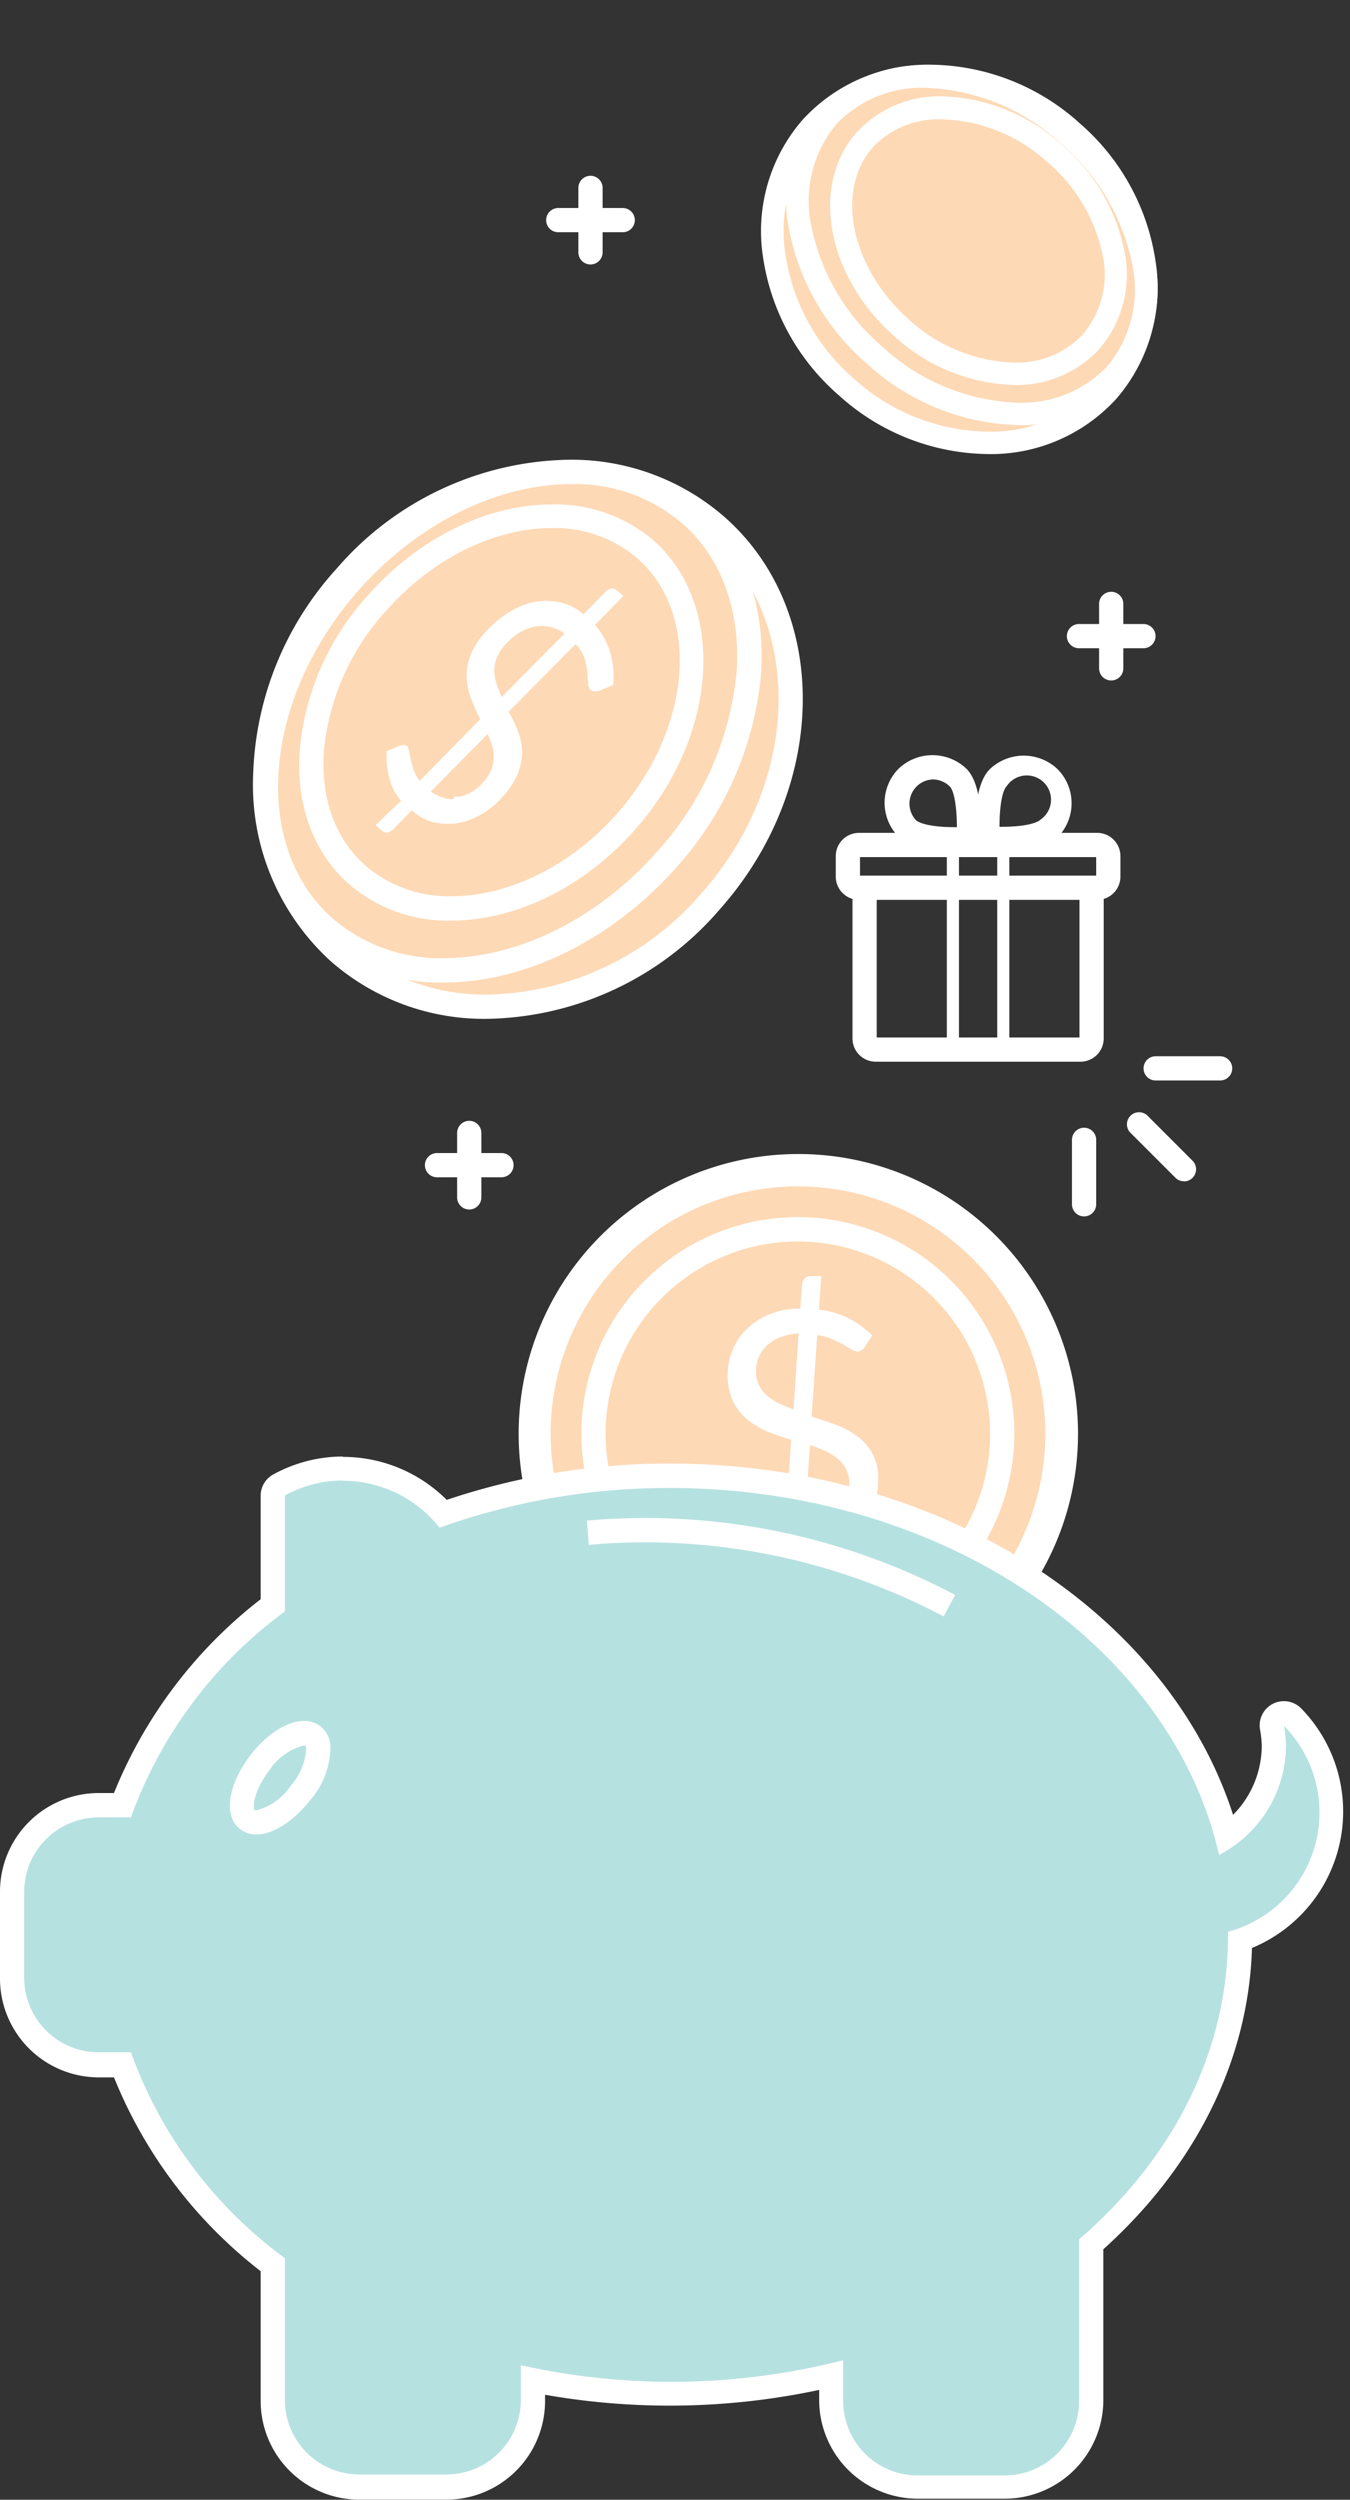 <svg xmlns="http://www.w3.org/2000/svg" viewBox="0 -5.341 111.454 206.347"><rect x="0" y="-5.341" width="111.454" height="206.347" fill="#333333" stroke="none"/><title>Depositphotos_49990399_03</title><g data-name="Layer 2"><g data-name="Layer 1"><g data-name="Layer 2"><g data-name="Layer 4"><ellipse cx="79.2" cy="16.07" rx="14.07" ry="16.4" transform="rotate(-48.34 79.202 16.07)" fill="#fed9b5"/><path d="M81.53 32.14a18.59 18.59 0 0 1-12.3-4.87A18.67 18.67 0 0 1 63 15.92a14 14 0 0 1 3.26-11.37A14 14 0 0 1 76.88 0a18.59 18.59 0 0 1 12.3 4.87 18.67 18.67 0 0 1 6.22 11.35 14 14 0 0 1-3.25 11.37 14 14 0 0 1-10.62 4.55zM76.88 1.85a12.12 12.12 0 0 0-9.23 3.93 12.14 12.14 0 0 0-2.8 9.89 16.82 16.82 0 0 0 5.62 10.22 16.74 16.74 0 0 0 11.07 4.4 12.12 12.12 0 0 0 9.23-3.93 12.15 12.15 0 0 0 2.8-9.89 16.83 16.83 0 0 0-5.63-10.22 16.74 16.74 0 0 0-11.06-4.4z" fill="#fff"/><ellipse cx="80.25" cy="14.91" rx="12.13" ry="15.9" transform="rotate(-48.34 80.246 14.905)" fill="#fed9b5"/><path d="M84 29.75a19.22 19.22 0 0 1-12.46-5.1A19.49 19.49 0 0 1 65.23 14a11.73 11.73 0 0 1 2.44-10.3A11.53 11.53 0 0 1 76.46.06a19.22 19.22 0 0 1 12.46 5.09 19.49 19.49 0 0 1 6.33 10.64 11.73 11.73 0 0 1-2.44 10.3A11.53 11.53 0 0 1 84 29.75zM76.46 1.91a9.71 9.71 0 0 0-7.41 3 9.93 9.93 0 0 0-2 8.71 17.62 17.62 0 0 0 5.74 9.61A17.35 17.35 0 0 0 84 27.9a9.7 9.7 0 0 0 7.41-3 9.92 9.92 0 0 0 2-8.71 17.64 17.64 0 0 0-5.75-9.61 17.35 17.35 0 0 0-11.2-4.67z" fill="#fff"/><ellipse cx="80.76" cy="14.56" rx="9.55" ry="12.52" transform="rotate(-48.34 80.751 14.556)" fill="#fed9b5"/><path d="M83.73 26.44a15.35 15.35 0 0 1-9.94-4.06c-5.54-4.93-6.92-12.45-3.08-16.77a9.27 9.27 0 0 1 7.08-3 15.33 15.33 0 0 1 9.94 4.06 15.55 15.55 0 0 1 5.05 8.49 9.43 9.43 0 0 1-2 8.28 9.27 9.27 0 0 1-7.05 3zm-6-21.93a7.45 7.45 0 0 0-5.69 2.33C68.93 10.4 70.25 16.75 75 21a13.48 13.48 0 0 0 8.71 3.59 7.45 7.45 0 0 0 5.69-2.33 7.63 7.63 0 0 0 1.6-6.7 13.69 13.69 0 0 0-4.46-7.46 13.46 13.46 0 0 0-8.76-3.59z" fill="#fff"/><circle cx="65.87" cy="113.01" r="22.09" fill="#fed9b5"/><path d="M65.88 136.1A23.09 23.09 0 1 1 89 113a23.09 23.09 0 0 1-23.12 23.1zm0-44.19A21.09 21.09 0 1 0 87 113a21.09 21.09 0 0 0-21.12-21.09z" fill="#fff"/><circle cx="65.88" cy="113.01" r="21.42" fill="#fed9b5"/><path d="M65.88 135.43A22.42 22.42 0 1 1 88.3 113a22.42 22.42 0 0 1-22.42 22.43zm0-42.84A20.42 20.42 0 1 0 86.3 113a20.44 20.44 0 0 0-20.42-20.41z" fill="#fff"/><circle cx="65.87" cy="113.01" r="16.87" fill="#fed9b5"/><path d="M65.88 130.87A17.87 17.87 0 1 1 83.74 113a17.89 17.89 0 0 1-17.86 17.87zm0-33.73A15.87 15.87 0 1 0 81.74 113a15.89 15.89 0 0 0-15.86-15.86z" fill="#fff"/><path d="M65.47 122.29a1 1 0 0 0-.69-.37 7.65 7.65 0 0 1-2.71-.73 7.38 7.38 0 0 1-1.54-1l.14-.22c.22.18.49.37.8.58a8.9 8.9 0 0 0 1.31.75 6 6 0 0 0 1.93.52h.11a1 1 0 0 0 .79-.38l.08.09a1 1 0 0 0 .7.29h.09a5.89 5.89 0 0 0 1.93-.48 4.58 4.58 0 0 0 1.49-1 4.17 4.17 0 0 0 .94-1.47 5 5 0 0 0 .31-1.78 3.56 3.56 0 0 0-1.33-2.83 5.6 5.6 0 0 0-1.28-.77 13.73 13.73 0 0 0-1.37-.52 1 1 0 0 0-.87.12 1 1 0 0 0-.65-.61c-.68-.21-1.28-.41-1.83-.63a5.58 5.58 0 0 1-1.44-.82 3.41 3.41 0 0 1-.92-1.15 4.07 4.07 0 0 1-.35-1.8 4.28 4.28 0 0 1 .32-1.62 4.13 4.13 0 0 1 .93-1.38 4.89 4.89 0 0 1 1.56-1 5.43 5.43 0 0 1 2.16-.4 1 1 0 0 0 .76-.35 1 1 0 0 0 .68.39 6.12 6.12 0 0 1 2.16.64 7.72 7.72 0 0 1 1 .68l-.58-.34a11.16 11.16 0 0 0-1-.5 5.78 5.78 0 0 0-1.47-.4h-.13a1 1 0 0 0-.63.22l-.14.14-.1-.12a1 1 0 0 0-.7-.29h-.09a6.2 6.2 0 0 0-1.86.44 4.45 4.45 0 0 0-1.4.9 3.71 3.71 0 0 0-.86 1.29 3.86 3.86 0 0 0-.28 1.46 3.67 3.67 0 0 0 .33 1.59 3.63 3.63 0 0 0 .9 1.19 5.41 5.41 0 0 0 1.17.8 12.9 12.9 0 0 0 1.34.55 1 1 0 0 0 .88-.11 1 1 0 0 0 .66.64c.65.2 1.29.42 1.92.65a5.89 5.89 0 0 1 1.5.81 3.15 3.15 0 0 1 1.34 2.77 5.62 5.62 0 0 1-.35 2 4.8 4.8 0 0 1-1 1.61 5.25 5.25 0 0 1-1.64 1.13 5.39 5.39 0 0 1-2.24.44 1 1 0 0 0-.78.38z" fill="#fff"/><path d="M67.83 100h-.92a.62.62 0 0 0-.49.21.94.94 0 0 0-.21.47l-.14 2a6.42 6.42 0 0 0-2.56.48 5.86 5.86 0 0 0-1.87 1.23 5.1 5.1 0 0 0-1.16 1.72 5.26 5.26 0 0 0-.4 2 5 5 0 0 0 .45 2.25 4.42 4.42 0 0 0 1.19 1.49 6.61 6.61 0 0 0 1.69 1c.62.25 1.26.46 1.91.66l-.52 7.38a5.1 5.1 0 0 1-1.62-.43 8 8 0 0 1-1.18-.66c-.32-.22-.6-.42-.82-.6a1 1 0 0 0-.6-.26.74.74 0 0 0-.37.1.8.8 0 0 0-.28.25l-.73 1.14a8.27 8.27 0 0 0 2.39 1.71 8.6 8.6 0 0 0 3.06.83l-.2 3.14h.92a.62.62 0 0 0 .47-.2.8.8 0 0 0 .22-.47l.16-2.48a6.35 6.35 0 0 0 2.65-.53 6.26 6.26 0 0 0 2-1.36 5.78 5.78 0 0 0 1.21-1.94 6.6 6.6 0 0 0 .42-2.35 4.14 4.14 0 0 0-1.74-3.57 6.9 6.9 0 0 0-1.75-.94c-.65-.24-1.3-.46-2-.67l.46-6.73a4.77 4.77 0 0 1 1.21.32 10.25 10.25 0 0 1 .93.46l.69.4a1 1 0 0 0 .48.18.79.79 0 0 0 .64-.42l.6-.92a8.7 8.7 0 0 0-1.89-1.37 7.06 7.06 0 0 0-2.52-.75l.19-2.75zm-1.9 4.81l-.42 6.19a11.69 11.69 0 0 1-1.21-.5 4.47 4.47 0 0 1-1-.66 2.62 2.62 0 0 1-.65-.87 2.68 2.68 0 0 1-.23-1.16 2.85 2.85 0 0 1 .21-1.09 2.7 2.7 0 0 1 .63-.94 3.43 3.43 0 0 1 1.09-.7 5.26 5.26 0 0 1 1.57-.36zm.47 16.06l.47-6.92a12.69 12.69 0 0 1 1.28.49 4.63 4.63 0 0 1 1 .63 2.59 2.59 0 0 1 .7.86 2.54 2.54 0 0 1 .27 1.19 4 4 0 0 1-.25 1.43 3.2 3.2 0 0 1-.73 1.13 3.6 3.6 0 0 1-1.18.8 4.93 4.93 0 0 1-1.61.4z" fill="#fff"/><path d="M28.53 42.28c8.62-9.69 22.36-11.55 30.68-4.16s8.07 21.26-.56 31S36.29 80.63 28 73.22s-8.1-21.22.53-30.94z" fill="#fed9b5"/><path d="M40.3 78.76a19.19 19.19 0 0 1-13-4.76 19.69 19.69 0 0 1-6.4-15.39 26.42 26.42 0 0 1 6.88-17 25.85 25.85 0 0 1 19.1-9 19.2 19.2 0 0 1 13 4.78c8.71 7.76 8.5 22.28-.48 32.36a25.84 25.84 0 0 1-19.1 9.01zm6.58-44.17a23.85 23.85 0 0 0-17.6 8.35 24.43 24.43 0 0 0-6.38 15.69 17.72 17.72 0 0 0 5.74 13.85 17.22 17.22 0 0 0 11.66 4.28 23.84 23.84 0 0 0 17.6-8.35c8.25-9.26 8.53-22.52.64-29.54a17.23 17.23 0 0 0-11.66-4.28z" fill="#fff"/><ellipse cx="41.92" cy="54.19" rx="22.78" ry="17.37" transform="rotate(-48.34 41.922 54.19)" fill="#fed9b5"/><path d="M36.67 75.76A15.57 15.57 0 0 1 26.11 72c-7.57-6.74-6.64-20.19 2.08-30 5.21-5.86 12.31-9.35 19-9.35a15.56 15.56 0 0 1 10.55 3.8c3.71 3.3 5.51 8.26 5.08 14a27.6 27.6 0 0 1-7.15 16c-5.23 5.81-12.33 9.31-19 9.31zm10.5-41.14c-6.12 0-12.65 3.25-17.49 8.68-8 9-9 21.15-2.24 27.15a13.6 13.6 0 0 0 9.22 3.3c6.11 0 12.65-3.25 17.49-8.68a25.6 25.6 0 0 0 6.65-14.82c.38-5.08-1.18-9.46-4.41-12.33a13.59 13.59 0 0 0-9.22-3.3z" fill="#fff"/><path d="M31.18 44.36C37.77 37 47.68 35 53.33 40s4.88 15.1-1.7 22.5-16.5 9.33-22.14 4.3-4.89-15.05 1.69-22.44z" fill="#fed9b5"/><path d="M37.27 70.65a12.47 12.47 0 0 1-8.45-3c-3-2.65-4.42-6.65-4.07-11.18a21.94 21.94 0 0 1 5.68-12.73c4.14-4.66 9.79-7.44 15.11-7.44a12.48 12.48 0 0 1 8.45 3c6 5.38 5.32 16.11-1.62 23.91-4.13 4.66-9.78 7.44-15.1 7.44zm8.27-32.4c-4.76 0-9.84 2.53-13.61 6.77a19.94 19.94 0 0 0-5.18 11.55c-.3 3.93.91 7.32 3.41 9.53a10.5 10.5 0 0 0 7.12 2.54c4.75 0 9.84-2.53 13.61-6.76 6.21-7 7-16.44 1.78-21.09a10.5 10.5 0 0 0-7.12-2.54z" fill="#fff"/><path d="M37 61.66a4.07 4.07 0 0 1-.86-.09 3.16 3.16 0 0 1-1.44-.77 1 1 0 0 0-.58-.25 1 1 0 0 0-.22-.51 3.77 3.77 0 0 1-.9-1.55 6.22 6.22 0 0 1-.16-1.08v.1a8.47 8.47 0 0 0 .27 1 4.3 4.3 0 0 0 .66 1.21 1 1 0 0 0 .73.39 1 1 0 0 0 .43.71 4.59 4.59 0 0 0 1.54.71 4.13 4.13 0 0 0 .9.1h.26a3.84 3.84 0 0 1-.63.03zM41.35 59l.11-.25a3.81 3.81 0 0 0 .28-1.39 4.66 4.66 0 0 0-.15-1.3 8.75 8.75 0 0 0-.44-1.21 1 1 0 0 0-.53-.52 1 1 0 0 0-.06-.74c-.25-.5-.48-1-.7-1.54a4.44 4.44 0 0 1-.32-1.37 3.45 3.45 0 0 1 .19-1.42 3.86 3.86 0 0 1 .53-1 3.54 3.54 0 0 0-.19.44 3.74 3.74 0 0 0-.24 1.42 4.57 4.57 0 0 0 .25 1.35 10.29 10.29 0 0 0 .46 1.17 1 1 0 0 0 .55.52 1 1 0 0 0 .08.71 14.88 14.88 0 0 1 .65 1.46 4.27 4.27 0 0 1 .28 1.36 3.7 3.7 0 0 1-.27 1.43 4.44 4.44 0 0 1-.48.88zm8.13-8.9a7.59 7.59 0 0 0-.27-1.33 4.58 4.58 0 0 0-.87-1.57 1 1 0 0 0-.73-.36 1 1 0 0 0-.42-.67 4.42 4.42 0 0 0-1.62-.71 4.21 4.21 0 0 0-.85-.09h-.3a4.34 4.34 0 0 1 .74-.06 4.42 4.42 0 0 1 .83.08 3.13 3.13 0 0 1 1.5.78 1 1 0 0 0 .64.25 1 1 0 0 0 .24.5 4.86 4.86 0 0 1 1 1.92 6 6 0 0 1 .23 1.69h-.13v-.52z" fill="#fed9b5"/><path d="M50.62 43.23h-.14a1 1 0 0 0-.46.25l-1.86 1.89a4.13 4.13 0 0 0-2-1 5.17 5.17 0 0 0-2.12 0 6.6 6.6 0 0 0-2.11.89A8.84 8.84 0 0 0 40 46.93a5.69 5.69 0 0 0-1.22 2 4.38 4.38 0 0 0-.24 1.81 5.46 5.46 0 0 0 .39 1.69c.22.54.46 1.08.72 1.6l-5 5.09a3.28 3.28 0 0 1-.5-.91 7.49 7.49 0 0 1-.24-.86c-.06-.27-.1-.5-.14-.69a.67.67 0 0 0-.16-.4.42.42 0 0 0-.29-.1 1.09 1.09 0 0 0-.39.09l-1 .41a7.29 7.29 0 0 0 .18 2.11 4.77 4.77 0 0 0 1 2l-2.11 2 .56.49a.43.43 0 0 0 .3.12H32a1.08 1.08 0 0 0 .46-.26L34 61.55a4.14 4.14 0 0 0 1.89 1 5.07 5.07 0 0 0 1.08.12 4.8 4.8 0 0 0 .93-.09 5.92 5.92 0 0 0 1.91-.74 7.15 7.15 0 0 0 1.65-1.37 6.72 6.72 0 0 0 1.31-2 4.71 4.71 0 0 0 .33-1.83 5.22 5.22 0 0 0-.34-1.64 16 16 0 0 0-.76-1.6l5.53-5.58a3.57 3.57 0 0 1 .73 1.18 6.62 6.62 0 0 1 .23 1.15c0 .36.06.66.07.92a.73.73 0 0 0 .18.53.49.49 0 0 0 .29.12h.08a.71.71 0 0 0 .26 0l1.25-.51a7.15 7.15 0 0 0-.23-2.65 5.83 5.83 0 0 0-1.27-2.31l2.34-2.39-.56-.5a.42.42 0 0 0-.29-.11zm-9.18 9a9.37 9.37 0 0 1-.44-1.12 3.59 3.59 0 0 1-.19-1.06A2.77 2.77 0 0 1 41 49a3.37 3.37 0 0 1 .68-1.09 5.61 5.61 0 0 1 1.16-1 3.72 3.72 0 0 1 1.24-.51 3.1 3.1 0 0 1 1.28 0 3.42 3.42 0 0 1 1.25.55l-5.19 5.25zm-4 8.41a3.08 3.08 0 0 1-.67-.08 3.57 3.57 0 0 1-1.2-.56l4.69-4.75a7.74 7.74 0 0 1 .38 1 3.75 3.75 0 0 1 .12 1 2.83 2.83 0 0 1-.22 1 3.49 3.49 0 0 1-.67 1A3.9 3.9 0 0 1 39 60a3.16 3.16 0 0 1-1 .41 2.68 2.68 0 0 1-.48 0z" fill="#fff"/><path d="M75.75 199.92a7.15 7.15 0 0 1-7.14-7.14v-2.09a58.29 58.29 0 0 1-24.63.44v1.64a7.15 7.15 0 0 1-7.15 7.14h-7.17a7.15 7.15 0 0 1-7.14-7.14v-11.2a37.36 37.36 0 0 1-12.42-16.48h-2A7.15 7.15 0 0 1 1 158v-7.18a7.15 7.15 0 0 1 7.15-7.14h2a37.39 37.39 0 0 1 12.42-16.47v-9a1 1 0 0 1 .53-.88 11 11 0 0 1 13.53 2.36 56.63 56.63 0 0 1 18.69-3.11c22.21 0 41.29 12.42 46 29.73a9.18 9.18 0 0 0 3.89-7.48 9.81 9.81 0 0 0-.16-1.5 1 1 0 0 1 1.71-.85 11.19 11.19 0 0 1-4.33 18.38c-.12 9.33-4.47 18.22-12.29 25.11v12.9A7.15 7.15 0 0 1 83 200z" fill="#b6e1e1"/><path d="M28.29 116.89a10.18 10.18 0 0 1 8 3.88 55.72 55.72 0 0 1 19-3.28c22.65 0 41.47 13.07 45.35 30.29a10.22 10.22 0 0 0 5.53-9 10.66 10.66 0 0 0-.17-1.66 10.19 10.19 0 0 1-4.62 17v.33c0 9.68-4.66 18.48-12.29 25.06v13.35a6.15 6.15 0 0 1-6.14 6.14h-7.2a6.15 6.15 0 0 1-6.14-6.14v-3.37a57.2 57.2 0 0 1-26.61.41v2.88a6.15 6.15 0 0 1-6.15 6.14h-7.19a6.15 6.15 0 0 1-6.14-6.14v-11.71a36.31 36.31 0 0 1-12.71-17H8.15A6.15 6.15 0 0 1 2 158v-7.18a6.15 6.15 0 0 1 6.15-6.14h2.66a36.34 36.34 0 0 1 12.71-17v-9.58a10.08 10.08 0 0 1 4.77-1.23zm0-2a12 12 0 0 0-5.71 1.47 2 2 0 0 0-1.06 1.76v8.55a38.45 38.45 0 0 0-12.11 16H8.15a8.15 8.15 0 0 0-8.15 8.1V158a8.16 8.16 0 0 0 8.15 8.14h1.26a38.42 38.42 0 0 0 12.11 16v10.73a8.15 8.15 0 0 0 8.14 8.13h7.17a8.15 8.15 0 0 0 8.17-8.17v-.49a59.36 59.36 0 0 0 22.63-.4v.84a8.15 8.15 0 0 0 8.14 8.14h7.18a8.15 8.15 0 0 0 8.14-8.14v-12.45c7.63-6.87 12-15.63 12.27-24.87a12.19 12.19 0 0 0 4.07-19.77 2 2 0 0 0-3.41 1.7 9.05 9.05 0 0 1 .15 1.35 8.14 8.14 0 0 1-2.37 5.73c-5.48-17-24.49-29-46.51-29a57.69 57.69 0 0 0-18.41 3 12.12 12.12 0 0 0-8.57-3.55z" fill="#fff"/><path d="M24.77 142.7c-1.49 1.91-3.43 2.87-4.34 2.17s-.43-2.87 1.06-4.74 3.44-2.87 4.34-2.17.44 2.83-1.06 4.74z" fill="#b6e1e1"/><path d="M21.17 146.09a2.18 2.18 0 0 1-1.35-.44c-1.41-1.11-1-3.69.89-6.15 1.34-1.72 3-2.78 4.39-2.78a2.17 2.17 0 0 1 1.36.44 2.26 2.26 0 0 1 .82 1.56 6.75 6.75 0 0 1-1.72 4.59c-1.34 1.69-3.02 2.78-4.39 2.78zm-.12-2h.12a4.75 4.75 0 0 0 2.81-2 5.06 5.06 0 0 0 1.3-3.12.43.43 0 0 0-.07-.22h-.12a4.78 4.78 0 0 0-2.82 2c-1.34 1.72-1.44 3.17-1.23 3.34z" fill="#fff"/><path d="M78.38 127.21a53.35 53.35 0 0 0-29.85-6z" fill="#b6e1e1"/><path d="M77.9 128.09a52.72 52.72 0 0 0-29.29-5.91l-.16-2a54.72 54.72 0 0 1 30.41 6.14z" fill="#fff"/><path d="M38.74 94.5a1 1 0 0 1-1-1v-5.32a1 1 0 0 1 2 0v5.32a1 1 0 0 1-1 1z" fill="#fff"/><path d="M41.4 91.84h-5.32a1 1 0 0 1 0-2h5.32a1 1 0 0 1 0 2z" fill="#fff"/><path d="M48.75 16.49a1 1 0 0 1-1-1v-5.32a1 1 0 0 1 2 0v5.32a1 1 0 0 1-1 1z" fill="#fff"/><path d="M51.41 13.83h-5.32a1 1 0 0 1 0-2h5.32a1 1 0 0 1 0 2z" fill="#fff"/><path d="M91.74 50.83a1 1 0 0 1-1-1v-5.32a1 1 0 1 1 2 0v5.32a1 1 0 0 1-1 1z" fill="#fff"/><path d="M94.4 48.17h-5.32a1 1 0 0 1 0-2h5.32a1 1 0 0 1 0 2z" fill="#fff"/><path d="M100.73 83.85h-5.32a1 1 0 0 1 0-2h5.32a1 1 0 0 1 0 2z" fill="#fff"/><path d="M89.5 95.07a1 1 0 0 1-1-1v-5.32a1 1 0 0 1 2 0v5.32a1 1 0 0 1-1 1z" fill="#fff"/><path d="M97.75 92.17a1 1 0 0 1-.71-.29l-3.76-3.76a1 1 0 0 1 1.41-1.41l3.76 3.76a1 1 0 0 1-.71 1.71z" fill="#fff"/><path d="M89.2 82.3H72.3a1.92 1.92 0 0 1-1.92-1.92V68.25a1 1 0 0 1 2 0V80.3h16.74V68.25a1 1 0 0 1 2 0v12.13a1.92 1.92 0 0 1-1.92 1.92z" fill="#fff"/><path d="M90.58 68.94H70.92A1.92 1.92 0 0 1 69 67v-1.67a1.92 1.92 0 0 1 1.92-1.92h19.66a1.92 1.92 0 0 1 1.92 1.92V67a1.92 1.92 0 0 1-1.9 1.94zm-19.58-2h19.5v-1.53H71z" fill="#fff"/><path d="M78.67 81.68a.5.5 0 0 1-.5-.5V64.35a.5.5 0 0 1 1 0v16.83a.5.5 0 0 1-.5.5z" fill="#fff"/><path d="M82.83 81.68a.5.5 0 0 1-.5-.5V64.35a.5.5 0 1 1 1 0v16.83a.5.5 0 0 1-.5.5z" fill="#fff"/><path d="M78.8 64.91c-2.28 0-3.83-.4-4.62-1.18a4 4 0 0 1 0-5.61 4.06 4.06 0 0 1 5.61 0c1.41 1.41 1.2 5.1 1.14 5.83a1 1 0 0 1-.92.92s-.5.04-1.21.04zM77 59a2 2 0 0 0-1.39 3.35c.27.27 1.28.59 3.2.59H79c0-1.45-.19-3-.6-3.37A2 2 0 0 0 77 59z" fill="#fff"/><path d="M82.7 64.91h-1.21a1 1 0 0 1-.92-.92c-.06-.73-.27-4.41 1.14-5.83a4.06 4.06 0 0 1 5.61 0 4 4 0 0 1 0 5.61c-.79.74-2.32 1.14-4.62 1.14zm-.17-2h.17c1.92 0 2.93-.32 3.2-.59a2 2 0 1 0-2.78-2.78c-.44.46-.61 2-.6 3.36z" fill="#fff"/></g></g></g></g></svg>